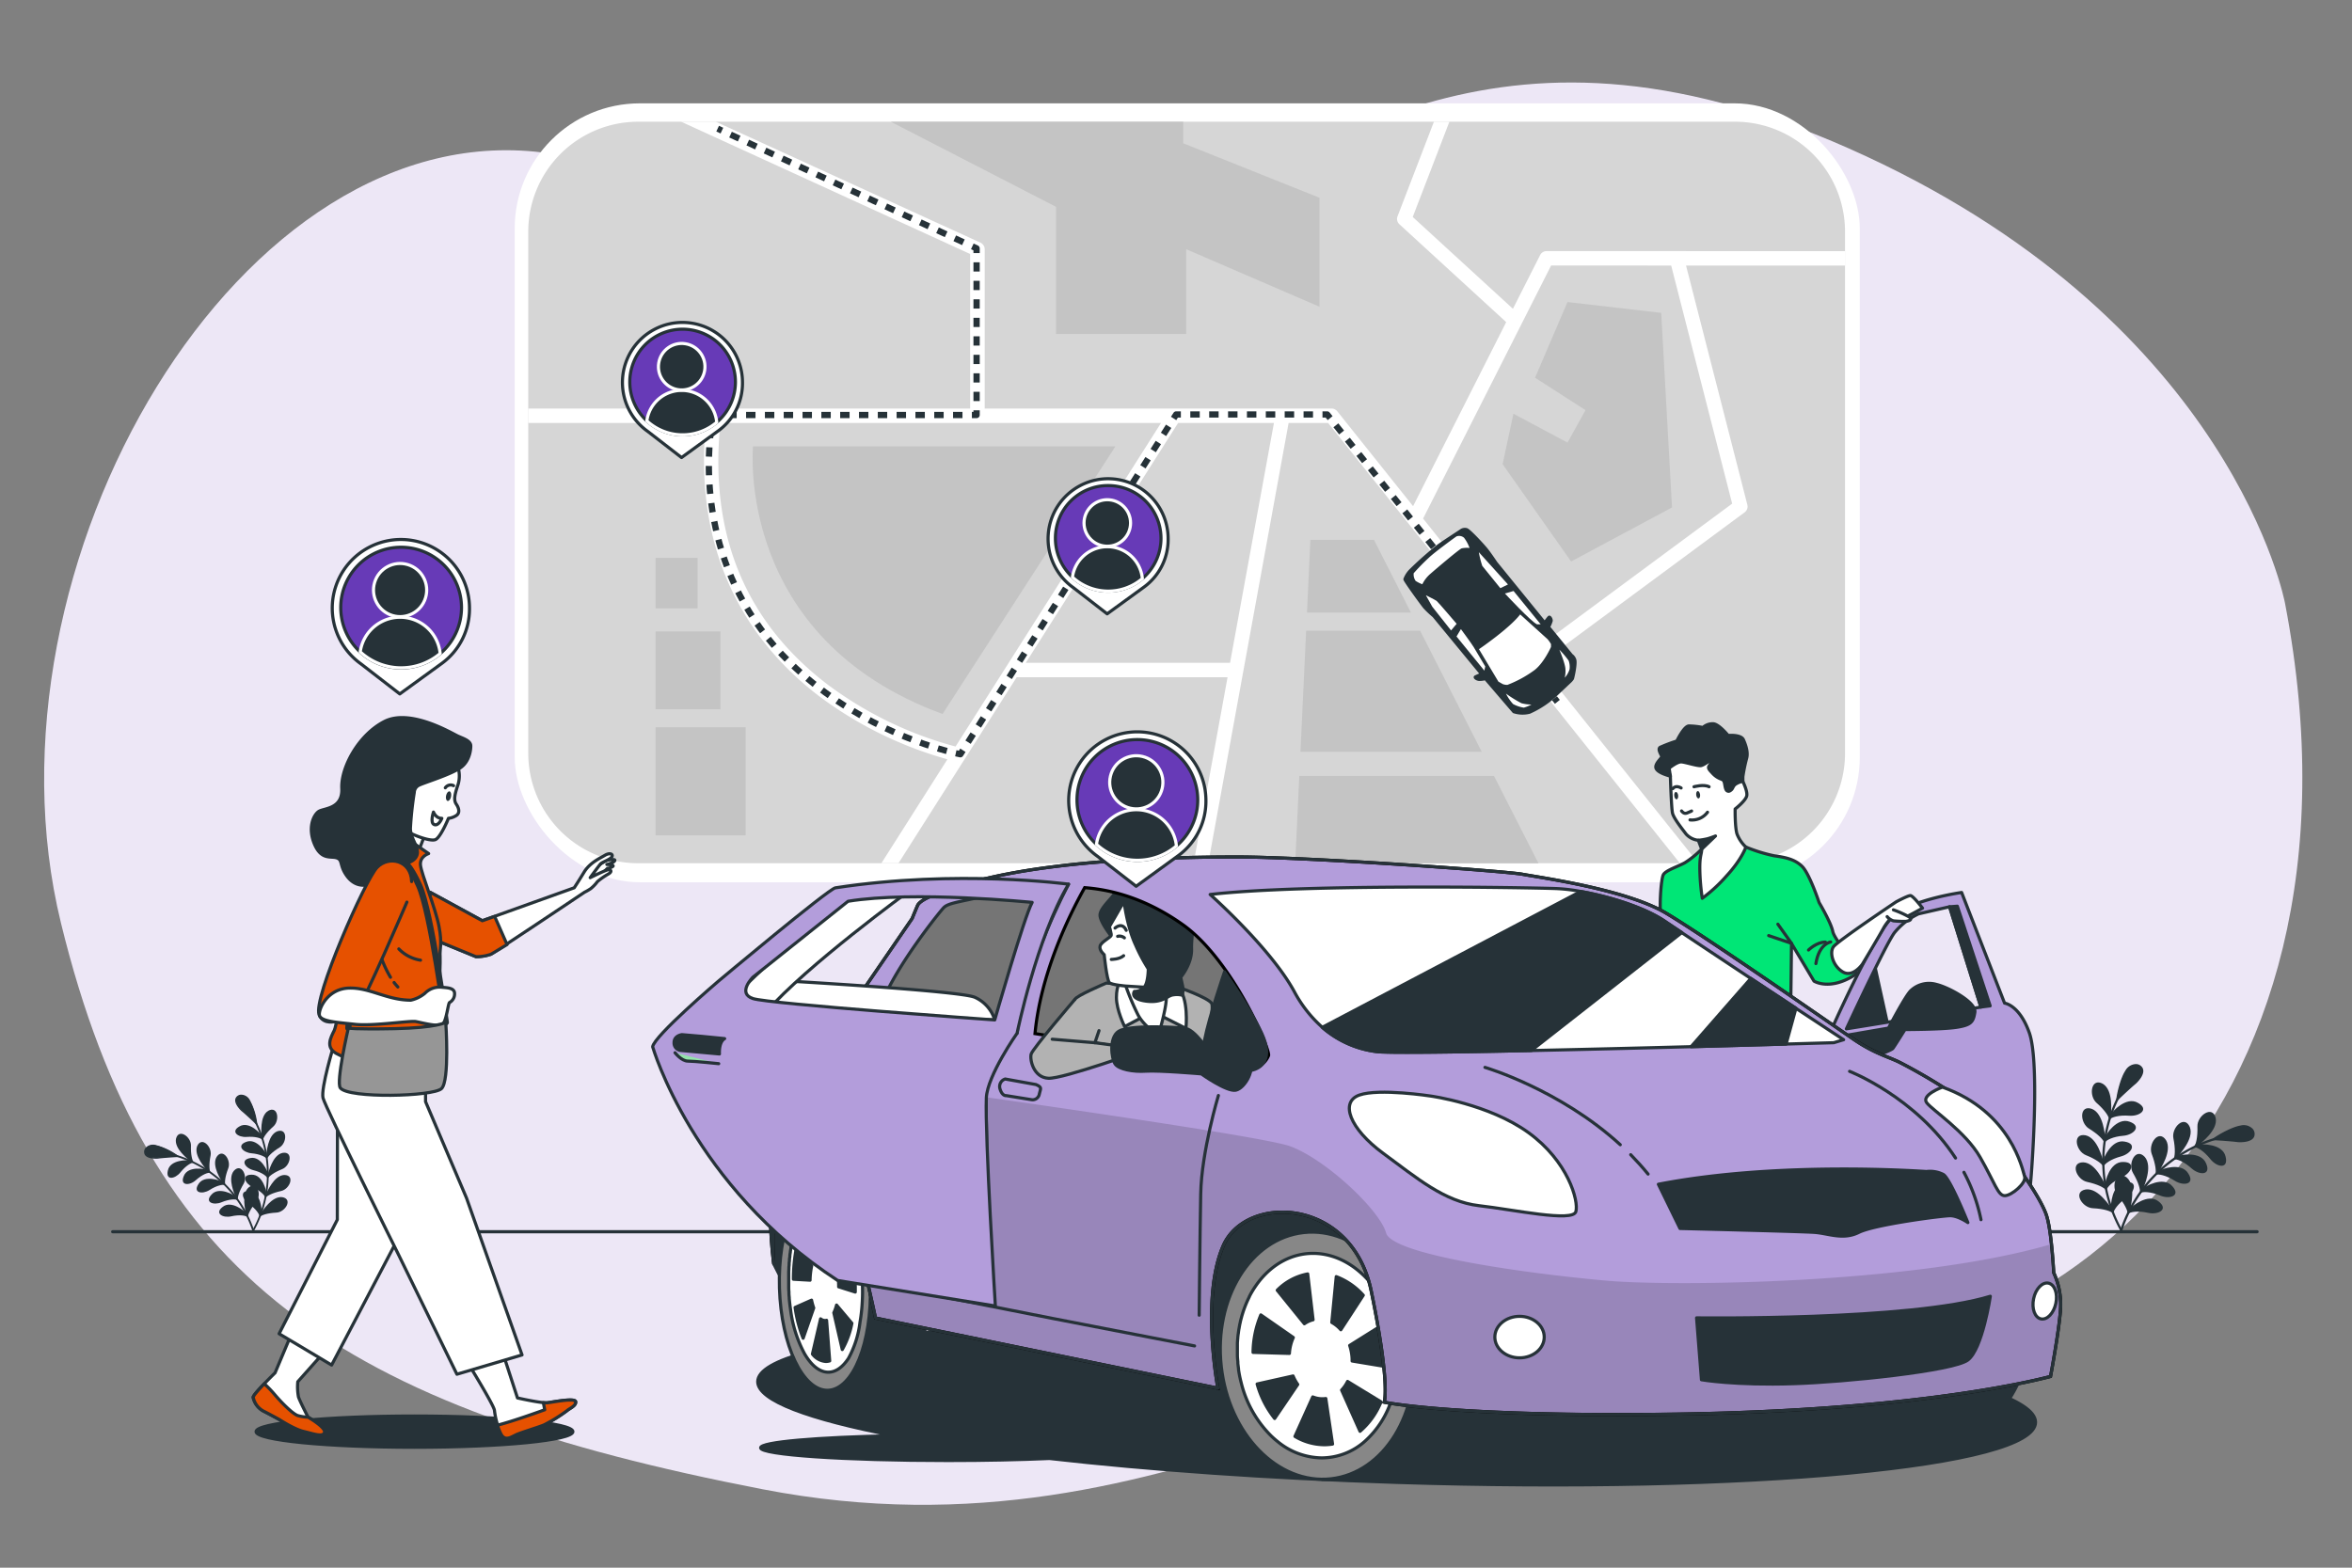<svg xmlns="http://www.w3.org/2000/svg" viewBox="0 0 750 500"><rect x="0" y="0" width="750" height="500" fill="#808080" stroke="none"/><defs><style>.cls-1{fill:#ede7f6;}.cls-17,.cls-18,.cls-2{fill:#263238;}.cls-10,.cls-11,.cls-12,.cls-13,.cls-14,.cls-29,.cls-3,.cls-7,.cls-8,.cls-9{fill:none;}.cls-10,.cls-11,.cls-12,.cls-13,.cls-14,.cls-15,.cls-16,.cls-18,.cls-19,.cls-20,.cls-21,.cls-22,.cls-23,.cls-24,.cls-27,.cls-28,.cls-29,.cls-3,.cls-30,.cls-7,.cls-8,.cls-9{stroke:#263238;}.cls-15,.cls-18,.cls-19,.cls-20,.cls-21,.cls-22,.cls-23,.cls-24,.cls-27,.cls-28,.cls-29,.cls-3,.cls-30{stroke-linecap:round;}.cls-10,.cls-11,.cls-12,.cls-13,.cls-14,.cls-15,.cls-16,.cls-17,.cls-18,.cls-19,.cls-20,.cls-21,.cls-22,.cls-23,.cls-24,.cls-27,.cls-28,.cls-29,.cls-3,.cls-30,.cls-7,.cls-8,.cls-9{stroke-linejoin:round;}.cls-15,.cls-4{fill:#fff;}.cls-5{fill:#d6d6d6;}.cls-6{fill:#c4c4c4;}.cls-10,.cls-11,.cls-12,.cls-13,.cls-14,.cls-29,.cls-7,.cls-8,.cls-9{stroke-width:2px;}.cls-8{stroke-dasharray:3.03 3.03;}.cls-9{stroke-dasharray:2.95 2.95;}.cls-10{stroke-dasharray:3 3;}.cls-11{stroke-dasharray:2.97 2.97;}.cls-12{stroke-dasharray:3.06 3.06;}.cls-13{stroke-dasharray:3.01 3.01;}.cls-14{stroke-dasharray:2.93 2.93;}.cls-16{fill:#673ab7;}.cls-17{stroke:#fff;}.cls-19{fill:#757575;}.cls-20,.cls-25{fill:#b39ddb;}.cls-21{fill:#8c8c8c;}.cls-22{fill:#00e676;}.cls-23{fill:#b2b2b2;}.cls-24{fill:#878787;}.cls-25{stroke:#000;stroke-miterlimit:10;}.cls-26{opacity:0.15;}.cls-27{fill:#92e3a9;}.cls-28{fill:#e65100;}.cls-30{fill:#969696;}</style></defs><g id="Background_Simple" data-name="Background Simple"><path class="cls-1" d="M728.64,192.39S712.24,104.25,595,49.81s-171.53-.27-230.47,22.33-90.92-8.51-189.31-23.2S-8.45,180.29,19.43,294.35,108.8,449,243.26,475s214-59.63,309.1-44.07S760.61,359.16,728.64,192.39Z"/></g><g id="Plants"><path class="cls-2" d="M676.24,392.82a.36.36,0,0,1-.21-.44,45.79,45.79,0,0,1,32.9-30.21.35.35,0,0,1,.43.27.36.36,0,0,1-.26.43,45.07,45.07,0,0,0-32.38,29.73.37.37,0,0,1-.46.23Z"/><path class="cls-2" d="M688.32,383.18c-3.4-2.81-8.78,1.85-8.7,2-.38.66-.74,1.33-1.09,2,.74-.69,3.21-1.08,6.45-.36S691.66,385.74,688.32,383.18Z"/><path class="cls-2" d="M678.14,375.52c-3.43-2.64-5.11,3.09-2.87,5.76s3.24,4.88,3.2,5.89c.3-.7.62-1.4,1-2.08C679.26,385.07,681.3,378.14,678.14,375.52Z"/><path class="cls-2" d="M692.68,378.3c-2.88-3.33-8.92.3-8.87.47-.48.57-.94,1.16-1.4,1.75.85-.53,3.33-.48,6.4.79S695.54,381.39,692.68,378.3Z"/><path class="cls-2" d="M683.93,369c-2.94-3.17-5.52,2.15-3.75,5.14s2.39,5.33,2.18,6.31c.41-.63.84-1.25,1.28-1.86C683.48,378.59,686.6,372.16,683.93,369Z"/><path class="cls-2" d="M697.77,374.24c-2.28-3.76-8.83-1.21-8.8-1-.56.48-1.11,1-1.66,1.48.92-.38,3.35.1,6.16,1.87S700.08,377.76,697.77,374.24Z"/><path class="cls-2" d="M690.7,363.65c-2.37-3.62-5.79,1.19-4.55,4.43s1.48,5.64,1.12,6.56c.5-.55,1-1.08,1.56-1.6C688.67,373,692.81,367.17,690.7,363.65Z"/><path class="cls-2" d="M703.49,371.09c-1.63-4.1-8.52-2.67-8.52-2.5-.63.38-1.26.78-1.88,1.19,1-.22,3.28.65,5.75,2.87S705.16,374.94,703.49,371.09Z"/><path class="cls-2" d="M698.29,359.46c-1.74-4-5.93.21-5.24,3.61s.51,5.81,0,6.66c.59-.46,1.19-.9,1.81-1.32C694.71,368.32,699.77,363.29,698.29,359.46Z"/><path class="cls-2" d="M709.7,368.92c-.92-4.31-8-4-8-3.87-.69.26-1.38.55-2.06.85,1-.06,3.14,1.19,5.2,3.79S710.69,373,709.7,368.92Z"/><path class="cls-2" d="M706.54,356.58c-1-4.2-5.94-.78-5.83,2.7s-.48,5.82-1.13,6.56c.66-.34,1.33-.68,2-1C701.45,364.73,707.34,360.6,706.54,356.58Z"/><path class="cls-2" d="M705.7,363.41c-.1-.06,5.24-3.66,8.73-4.22s4.7,1.74,4.14,3.15-2.93,1.78-5,1.66C711.62,363.72,705.73,363.31,705.7,363.41Z"/><path class="cls-2" d="M705.61,363.63h0a.23.23,0,0,1-.12-.25,0,0,0,0,1,0,0c0-.06,0-.11.12-.14.86-.83,5.81-3.76,8.8-4.25a4,4,0,0,1,3.93,1.05,2.48,2.48,0,0,1,.48,2.43c-.74,1.92-4.17,1.87-5.2,1.81-1.94-.27-7.31-.64-7.82-.6A.2.2,0,0,1,705.61,363.63Zm11.32-4.07a4.31,4.31,0,0,0-2.46-.14c-2.74.45-6.62,2.78-8.05,3.74.51,0,1.29.07,2.52.16,1.57.12,3.64.29,4.71.44,1.94.12,4.21-.22,4.7-1.51a2,2,0,0,0-.4-1.94A2.56,2.56,0,0,0,716.93,359.56Z"/><path class="cls-2" d="M676.5,392.53a.37.37,0,0,1-.47-.15,45.79,45.79,0,0,1,.26-44.67.35.35,0,0,1,.49-.13.36.36,0,0,1,.13.49,45.07,45.07,0,0,0-.25,44,.35.35,0,0,1-.14.49Z"/><path class="cls-2" d="M677.65,377.12c-4.37.57-4.61,7.69-4.44,7.74q.33,1.09.72,2.16c0-1,1.4-3.08,4.14-5S681.8,376.41,677.65,377.12Z"/><path class="cls-2" d="M665.12,379.36c-4.27.72-1.22,5.85,2.26,6s5.79.95,6.49,1.67c-.3-.7-.59-1.41-.86-2.12C672.88,385,669.18,378.83,665.12,379.36Z"/><path class="cls-2" d="M677.05,370.6c-4.41-.16-5.85,6.74-5.69,6.82q.14,1.11.33,2.22c.18-1,1.91-2.77,4.93-4.15S681.26,370.61,677.05,370.6Z"/><path class="cls-2" d="M664.31,370.71c-4.33,0-2.18,5.51,1.21,6.25s5.54,1.87,6.11,2.69c-.18-.73-.35-1.46-.49-2.2C671,377.54,668.41,370.87,664.31,370.71Z"/><path class="cls-2" d="M677.54,364.11c-4.31-.89-6.89,5.64-6.75,5.74,0,.74,0,1.48,0,2.22.34-.93,2.34-2.39,5.55-3.24S681.69,364.82,677.54,364.11Z"/><path class="cls-2" d="M665,362.08c-4.27-.72-3.08,5.06.15,6.35s5.14,2.75,5.56,3.65c0-.75-.09-1.49-.11-2.24C670.42,369.91,669,362.93,665,362.08Z"/><path class="cls-2" d="M679.11,357.77c-4.1-1.59-7.74,4.43-7.61,4.54q-.24,1.1-.42,2.19c.5-.86,2.71-2,6-2.26S683.08,359.17,679.11,357.77Z"/><path class="cls-2" d="M667.06,353.67c-4.09-1.43-3.88,4.49-.92,6.3s4.61,3.57,4.88,4.52c.07-.74.16-1.48.26-2.21C671.12,362.33,670.87,355.19,667.06,353.67Z"/><path class="cls-2" d="M681.75,351.75c-3.78-2.26-8.41,3.11-8.29,3.24-.28.69-.54,1.39-.78,2.09.63-.76,3-1.48,6.32-1.23S685.43,353.8,681.75,351.75Z"/><path class="cls-2" d="M670.56,345.67c-3.79-2.1-4.61,3.82-2,6.1s3.94,4.31,4,5.3c.19-.72.4-1.44.63-2.15C673.07,354.94,674.06,347.82,670.56,345.67Z"/><path class="cls-2" d="M675,350.93c-.12,0,.89-6.33,2.84-9.27s4.48-2.26,5.13-.9-.69,3.37-2.16,4.77S674.94,350.84,675,350.93Z"/><path class="cls-2" d="M675.1,351.15h0a.25.25,0,0,1-.27-.09v0a.16.16,0,0,1,0-.19c0-1.19,1.19-6.81,2.87-9.34a4,4,0,0,1,3.45-2.16,2.46,2.46,0,0,1,2.1,1.3c.91,1.85-1.46,4.33-2.21,5-1.52,1.24-5.44,4.92-5.76,5.32A.3.3,0,0,1,675.1,351.15Zm4.72-11.07a4.21,4.21,0,0,0-1.77,1.7c-1.55,2.32-2.47,6.75-2.74,8.45.36-.36.93-.9,1.83-1.73,1.15-1.08,2.69-2.47,3.52-3.16,1.41-1.34,2.71-3.23,2.09-4.47a2,2,0,0,0-1.69-1A2.67,2.67,0,0,0,679.82,340.08Z"/><path class="cls-2" d="M80.89,392.83a.3.3,0,0,0,.17-.37,37.44,37.44,0,0,0-26.89-24.69.3.3,0,0,0-.36.22.28.28,0,0,0,.22.35A36.84,36.84,0,0,1,80.5,392.65a.29.29,0,0,0,.37.18Z"/><path class="cls-2" d="M71,384.94c2.77-2.29,7.17,1.52,7.11,1.65.31.54.6,1.08.89,1.64-.61-.57-2.63-.89-5.28-.29S68.29,387,71,384.94Z"/><path class="cls-2" d="M79.34,378.68c2.8-2.15,4.17,2.53,2.34,4.71s-2.65,4-2.61,4.82c-.25-.58-.51-1.14-.79-1.7C78.42,386.49,76.76,380.82,79.34,378.68Z"/><path class="cls-2" d="M67.45,381c2.36-2.73,7.3.24,7.25.38.39.47.77.94,1.14,1.43-.69-.44-2.72-.39-5.22.65S65.11,383.48,67.45,381Z"/><path class="cls-2" d="M74.6,373.39c2.41-2.6,4.52,1.76,3.07,4.2s-2,4.36-1.78,5.15c-.34-.51-.69-1-1-1.51C75,381.19,72.42,375.94,74.6,373.39Z"/><path class="cls-2" d="M63.29,377.64c1.87-3.08,7.21-1,7.19-.85.46.39.91.79,1.36,1.21-.75-.31-2.74.08-5,1.53S61.4,380.52,63.29,377.64Z"/><path class="cls-2" d="M69.07,369c1.94-3,4.74,1,3.72,3.62s-1.21,4.61-.92,5.36c-.41-.44-.83-.88-1.27-1.3C70.73,376.6,67.35,371.86,69.07,369Z"/><path class="cls-2" d="M58.62,375.06c1.33-3.35,7-2.18,7-2,.52.31,1,.63,1.54,1-.8-.18-2.69.53-4.71,2.35S57.25,378.21,58.62,375.06Z"/><path class="cls-2" d="M62.87,365.55c1.42-3.24,4.84.18,4.28,3s-.42,4.75,0,5.44c-.49-.37-1-.73-1.48-1.08C65.79,372.8,61.66,368.68,62.87,365.55Z"/><path class="cls-2" d="M53.54,373.29c.75-3.53,6.55-3.31,6.56-3.17.57.22,1.13.45,1.69.7-.82-.05-2.57,1-4.26,3.1S52.72,376.63,53.54,373.29Z"/><path class="cls-2" d="M56.12,363.2c.86-3.44,4.86-.63,4.77,2.2s.39,4.76.92,5.37c-.54-.28-1.09-.55-1.64-.81C60.28,369.87,55.47,366.49,56.12,363.2Z"/><path class="cls-2" d="M56.81,368.79c.08-.05-4.29-3-7.14-3.46s-3.84,1.43-3.38,2.58,2.39,1.46,4.05,1.36S56.79,368.7,56.81,368.79Z"/><path class="cls-2" d="M56.88,369h0a.2.2,0,0,0,.09-.21v0a.17.17,0,0,0-.1-.12,21,21,0,0,0-7.2-3.47,3.22,3.22,0,0,0-3.21.86,2,2,0,0,0-.39,2c.6,1.57,3.41,1.53,4.25,1.48,1.59-.22,6-.52,6.39-.49A.17.17,0,0,0,56.88,369Zm-9.25-3.33a3.4,3.4,0,0,1,2-.11c2.25.36,5.42,2.27,6.59,3.05l-2.06.13c-1.29.1-3,.24-3.85.36-1.58.1-3.44-.18-3.84-1.23a1.61,1.61,0,0,1,.32-1.59A2.09,2.09,0,0,1,47.63,365.64Z"/><path class="cls-2" d="M80.68,392.59a.3.3,0,0,0,.38-.13A37.45,37.45,0,0,0,80.85,356a.29.29,0,0,0-.4-.11.3.3,0,0,0-.11.41,36.82,36.82,0,0,1,.2,35.93.29.29,0,0,0,.12.4Z"/><path class="cls-2" d="M79.73,380c3.58.47,3.78,6.29,3.63,6.33-.18.59-.37,1.18-.59,1.77,0-.83-1.14-2.53-3.37-4.07S76.34,379.41,79.73,380Z"/><path class="cls-2" d="M90,381.82c3.49.59,1,4.78-1.85,4.93s-4.73.77-5.31,1.36c.25-.57.49-1.15.71-1.73C83.64,386.47,86.66,381.39,90,381.82Z"/><path class="cls-2" d="M80.23,374.66c3.6-.13,4.78,5.51,4.65,5.57-.07.61-.16,1.21-.27,1.82-.15-.81-1.56-2.27-4-3.39S76.79,374.67,80.23,374.66Z"/><path class="cls-2" d="M90.64,374.75c3.54,0,1.79,4.5-1,5.11s-4.52,1.53-5,2.2c.15-.6.28-1.2.4-1.8C85.18,380.34,87.29,374.88,90.64,374.75Z"/><path class="cls-2" d="M79.83,369.35c3.52-.72,5.63,4.62,5.51,4.69,0,.61,0,1.22,0,1.83-.28-.77-1.92-2-4.54-2.65S76.44,369.93,79.83,369.35Z"/><path class="cls-2" d="M90.11,367.7c3.48-.59,2.51,4.13-.13,5.18s-4.2,2.26-4.55,3q.07-.92.09-1.83C85.65,374.1,86.82,368.4,90.11,367.7Z"/><path class="cls-2" d="M78.54,364.18c3.36-1.31,6.33,3.62,6.23,3.71.12.59.24,1.19.34,1.78-.41-.7-2.22-1.6-4.92-1.84S75.3,365.32,78.54,364.18Z"/><path class="cls-2" d="M88.4,360.82c3.34-1.16,3.17,3.67.75,5.15s-3.77,2.92-4,3.7c-.06-.61-.13-1.21-.22-1.81C85.08,367.9,85.28,362.07,88.4,360.82Z"/><path class="cls-2" d="M76.38,359.25c3.1-1.85,6.88,2.55,6.78,2.65.23.57.44,1.14.64,1.71-.52-.62-2.46-1.21-5.16-1S73.38,360.92,76.38,359.25Z"/><path class="cls-2" d="M85.53,354.28c3.1-1.71,3.77,3.12,1.63,5s-3.22,3.53-3.31,4.33c-.16-.59-.33-1.18-.52-1.76C83.48,361.86,82.67,356,85.53,354.28Z"/><path class="cls-2" d="M81.91,358.58c.09,0-.73-5.17-2.33-7.58s-3.66-1.85-4.19-.73.56,2.75,1.76,3.9S82,358.51,81.91,358.58Z"/><path class="cls-2" d="M81.82,358.76h0a.21.21,0,0,0,.22-.07v0a.13.13,0,0,0,0-.15,20.74,20.74,0,0,0-2.35-7.64,3.23,3.23,0,0,0-2.81-1.77,2,2,0,0,0-1.72,1.07c-.75,1.51,1.19,3.54,1.8,4.12,1.25,1,4.46,4,4.71,4.35A.24.24,0,0,0,81.82,358.76Zm-3.86-9a3.44,3.44,0,0,1,1.45,1.39c1.26,1.89,2,5.51,2.24,6.9-.29-.29-.76-.73-1.49-1.42-1-.88-2.2-2-2.89-2.57-1.14-1.1-2.21-2.65-1.71-3.66a1.63,1.63,0,0,1,1.39-.85A2.14,2.14,0,0,1,78,349.72Z"/></g><g id="Floor"><line class="cls-3" x1="719.74" y1="392.85" x2="35.92" y2="392.85"/></g><g id="Map"><rect class="cls-4" x="164.13" y="32.96" width="428.91" height="248.43" rx="39.9"/><path class="cls-5" d="M553.26,38.82H203.52a35.07,35.07,0,0,0-35.07,35.07v61h0v46.71h0v58.64a35.08,35.08,0,0,0,35.07,35.08H553.26a35.08,35.08,0,0,0,35.08-35.08V73.89A35.08,35.08,0,0,0,553.26,38.82Z"/><path class="cls-4" d="M424.61,130.3H314V79.49a2.31,2.31,0,0,0-1.35-2.09L228.24,38.82H217.19L309.35,81V130.3H168.44v4.6H225.1c-4.53,45.88,17.11,72.75,36.28,87.27a123.64,123.64,0,0,0,40.73,20l-21.05,33.14h5.45L324.2,216v0h67.24l-10.82,59.32h4.67L410.91,134.9h12.6L535.68,275.32h5.89l-50.73-63.5,65.48-48.41a2.29,2.29,0,0,0,.94-1.85,2.78,2.78,0,0,0-.07-.57l-19.55-76.3h50.7v-4.6H493.16a2.31,2.31,0,0,0-2.05,1.26l-8.67,17.14L450.49,69.2l11.69-30.38h-4.93L445.64,69a2.29,2.29,0,0,0,.59,2.52l34.06,31.22L450.6,161.44l-24.19-30.28A2.33,2.33,0,0,0,424.61,130.3Zm70-45.61H532.9l19.45,75.94L488,208.22l-34.21-42.83ZM406.23,134.9l-14,76.5H327.09l48.58-76.5Zm-36,0L304.7,238.1a119.81,119.81,0,0,1-40.55-19.59c-26.5-20.08-38.08-48.2-34.43-83.61Z"/><polygon class="cls-6" points="377.3 38.81 377.3 45.7 420.76 63.08 420.76 97.83 378.26 79.49 378.26 106.52 336.75 106.52 336.75 65.97 284.03 38.81 377.3 38.81"/><rect class="cls-6" x="206.18" y="234.83" width="34.48" height="28.73" transform="translate(-25.78 472.61) rotate(-90)"/><rect class="cls-6" x="206.98" y="203.45" width="24.83" height="20.69" transform="translate(5.6 433.19) rotate(-90)"/><path class="cls-6" d="M300.56,227.72l55.11-85.33H240.12S234.2,203.42,300.56,227.72Z"/><rect class="cls-6" x="207.71" y="179.27" width="16.09" height="13.41" transform="translate(29.78 401.73) rotate(-90)"/><polygon class="cls-6" points="479.15 148.05 500.99 179.08 533.17 161.84 529.72 99.78 499.84 96.33 489.49 120.47 505.58 130.81 499.84 141.15 482.6 131.96 479.15 148.05"/><polygon class="cls-6" points="414.32 247.49 476.41 247.49 490.57 275.33 413.01 275.33 414.32 247.49"/><polygon class="cls-6" points="452.85 201.15 416.5 201.15 414.69 239.77 472.49 239.77 452.85 201.15"/><polygon class="cls-6" points="416.77 195.36 449.91 195.36 438.13 172.18 417.85 172.18 416.77 195.36"/></g><g id="Location_2" data-name="Location 2"><line class="cls-7" x1="228.84" y1="41.03" x2="230.2" y2="41.66"/><line class="cls-8" x1="232.95" y1="42.93" x2="308.67" y2="77.95"/><polyline class="cls-7" points="310.05 78.58 311.41 79.21 311.41 80.71"/><line class="cls-9" x1="311.41" y1="83.66" x2="311.41" y2="129.39"/><polyline class="cls-7" points="311.41 130.86 311.41 132.36 309.91 132.36"/><line class="cls-10" x1="306.91" y1="132.36" x2="230.46" y2="132.36"/><path class="cls-7" d="M229,132.36h-1.5s-.11.51-.28,1.47"/><path class="cls-11" d="M226.74,136.76c-1.56,12.12-3.06,46.91,25.15,74.56,19.58,19.19,43.31,26.51,51.45,28.57"/><path class="cls-7" d="M304.78,240.24c1,.22,1.46.32,1.46.32l.81-1.27"/><line class="cls-12" x1="308.69" y1="236.71" x2="373.42" y2="134.75"/><polyline class="cls-7" points="374.24 133.46 375.05 132.19 376.55 132.19"/><line class="cls-13" x1="379.56" y1="132.19" x2="420.2" y2="132.19"/><polyline class="cls-7" points="421.71 132.19 423.21 132.19 424.15 133.36"/><line class="cls-14" x1="425.98" y1="135.65" x2="494.75" y2="221.53"/><line class="cls-7" x1="495.67" y1="222.68" x2="496.61" y2="223.85"/><path class="cls-15" d="M229.14,137.34l-11.81,8.59-10.77-8.33h0A19.14,19.14,0,1,1,236.76,122,18.76,18.76,0,0,1,229.14,137.34Z"/><path class="cls-16" d="M200.83,121.86A16.84,16.84,0,1,0,217.66,105,16.82,16.82,0,0,0,200.83,121.86Z"/><path class="cls-17" d="M217.66,138.69a16.76,16.76,0,0,0,10.89-4,11.22,11.22,0,0,0-22.29-.46A16.79,16.79,0,0,0,217.66,138.69Z"/><circle class="cls-17" cx="217.38" cy="116.95" r="7.42" transform="translate(67.11 312.79) rotate(-80.78)"/><path class="cls-15" d="M364.86,187.19l-11.81,8.59-10.77-8.34h0a19.14,19.14,0,1,1,30.21-15.61A18.76,18.76,0,0,1,364.86,187.19Z"/><path class="cls-16" d="M336.55,171.7a16.83,16.83,0,1,0,16.83-16.83A16.75,16.75,0,0,0,336.55,171.7Z"/><path class="cls-17" d="M353.38,188.54a16.78,16.78,0,0,0,10.89-4,11.22,11.22,0,0,0-22.29-.46A16.79,16.79,0,0,0,353.38,188.54Z"/><circle class="cls-17" cx="353.09" cy="166.8" r="7.42"/><path class="cls-18" d="M450,181.74a8,8,0,0,0-2,3c0,.46,5.55,8.1,6.33,9a32.09,32.09,0,0,0,2.88,2.72L472.47,215c-.5.22-1.76.78-2,.91s.39.7,1.19.78a6.87,6.87,0,0,0,2-.26l9.06,10.56a9,9,0,0,0,5,.17,30.74,30.74,0,0,0,8.95-6.07c3.07-2.9,4-3.77,4-3.77a5,5,0,0,0,.75-.89c.12-.29,1.2-5,.69-6.12a2.79,2.79,0,0,0-1-1.31l-7.33-9,0,0a10,10,0,0,0,.85-2c.05-.5-.43-1.31-.65-1.13s-1.2,1.5-1.41,1.78l-15.57-19.14s-1.9-2.87-3.12-4.36-5.4-6-6.24-6.23a2.06,2.06,0,0,0-1.7.29c-.17.14-5.42,3.53-7.21,4.83A114.44,114.44,0,0,0,450,181.74Z"/><path class="cls-4" d="M490.12,199.12l1.17,0-8.65-10.63-2.76.8S488.32,198.38,490.12,199.12Z"/><path class="cls-4" d="M478.42,187.59l2.44-1.18-9.29-10.29a27.85,27.85,0,0,0,1.1,4.37Z"/><path class="cls-4" d="M453.55,186.34a10.28,10.28,0,0,1,2.44-3.21c1.66-1.46,9.34-8,10.12-8.24a8.19,8.19,0,0,1,2.5-.12,12.33,12.33,0,0,0-1.76-3.26,2.39,2.39,0,0,0-2.39-.44c-.32.18-7,5.05-8.77,6.76a67.14,67.14,0,0,0-4.9,5,3.61,3.61,0,0,0,.62,2.44A10.11,10.11,0,0,0,453.55,186.34Z"/><path class="cls-4" d="M454.68,189.85s2.95,1.45,3.42,1.8,6.39,7.31,6.39,7.31l-1.78,2.11-6-7.58Z"/><path class="cls-4" d="M464.45,203l1.4-2.35s3.36,4.54,4.1,5.77l3.66,6.14-.28,1.34Z"/><path class="cls-4" d="M471.61,207.05s9.66-6.56,13.14-11.09l8.72,7.89a9.89,9.89,0,0,1,1.11,1.58c0,.26,0,.91,0,.91s-2.2,5-5.22,7.35a36.63,36.63,0,0,1-8.67,4.74,3.76,3.76,0,0,1-1.5-.25l-1.39-.79Z"/><path class="cls-4" d="M497.25,207.21s1.85,4.39,1.93,6.17a9.07,9.07,0,0,1-.22,2.77,7.19,7.19,0,0,0,1.53-2.64,5.82,5.82,0,0,0-.29-2.82A30.14,30.14,0,0,0,497.25,207.21Z"/><path class="cls-4" d="M480.22,221.22a40,40,0,0,0,4.93,3.06,12.15,12.15,0,0,0,3.2.42,11.45,11.45,0,0,1-2.43,1,10.61,10.61,0,0,1-3.43-1.15A14.17,14.17,0,0,1,480.22,221.22Z"/></g><g id="Characters_2" data-name="Characters 2"><path class="cls-19" d="M340.74,282s-9.61,24.52-11.89,32.29S325.64,334,325.64,334L399,341.39s12.62-3.3,11.7-10.16-9.14-19.62-20.57-30.63-28.8-20.12-34.29-20.12A127.42,127.42,0,0,0,340.74,282Z"/><polygon class="cls-18" points="597.87 308.25 602.19 327.9 585.89 331.25 597.87 308.25"/><path class="cls-20" d="M647.11,329.42c-3.16-8.95-7.9-9.48-7.9-9.48l-13.69-35.29s-15.28,2.1-21.6,7.37-21.07,39-21.07,39l11.59,73.22s47.93-10,49.51-11.06,3.16-11.06,3.69-17.38S650.27,338.38,647.11,329.42Zm-58.34-1.28s12.46-26.84,15.33-30.67a22.27,22.27,0,0,1,7.67-6l9.91-2.27,10,32Z"/><path class="cls-18" d="M588.29,330.29l13.9-2.39s5.51-10.55,7.18-12a8.46,8.46,0,0,1,8.15-1.92c4.07,1,12.7,5.75,12.22,8.86s-1.2,4.08-5.75,4.8-16.53.72-16.53.72-3.12,5-3.84,6-12.46,4.8-12.46,4.8S589.73,335.32,588.29,330.29Z"/><path class="cls-15" d="M541.17,437.43S538.32,440,537,441s-3.59,3-5.84,3.75-3.45,1.2-3.3,2.4.15,2.4.9,2.55,27.73,0,27.73,0a7.18,7.18,0,0,0,.59-3.9,15.88,15.88,0,0,0-1-4.8s-6.9-1.94-9.9-3.59S541.17,437.43,541.17,437.43Z"/><path class="cls-15" d="M556.9,448.37H528c.1.7.27,1.25.76,1.35.75.15,27.73,0,27.73,0A4.66,4.66,0,0,0,556.9,448.37Z"/><path class="cls-21" d="M532.33,335.22a96.43,96.43,0,0,0,0,25.63c1.95,13,4,22.33,4,22.33s3,13,3.3,17.23,3.15,26.38,3,26.83a8.5,8.5,0,0,0-.45,2.24c0,.75-2,1.8-1.65,2.7a46.73,46.73,0,0,1,.6,5.25s3.45-.6,4.94,0,8.25,3,8.25,3l1.65.6a4.73,4.73,0,0,0,1.79-3.44c0-2.1-2.69-4.5-2.69-4.5s1.79-.75,1.94-1.5-.74-3.44-.74-3.89-.3-4.95-.3-5.85.15-12.29.15-13.64-1.35-22-1.35-22l-1.5-15s3.59,16.93,5.09,22.33,5.85,28,6,28.77a61,61,0,0,1,.6,7c-.15.45-1.8,1.5-1.65,2.1s1.2,8.1,1.2,8.1l10.79.89a37.44,37.44,0,0,0,1.8-3.89c.6-1.65-.45-3.15-.45-3.75s.9-.45.6-2.85-.6-4.34-.6-4.34-.75-1.2-.9-5.4,2.24-15.73.6-22.33-3.6-12.13-3.75-19.33-.15-20.68-.75-24.27-1.56-14.85-1.56-14.85l-.39-1.64Z"/><polyline class="cls-3" points="545.22 355.9 550.91 358.6 552.86 369.54"/><path class="cls-15" d="M565.75,437.28a31.8,31.8,0,0,1-2.1,5.54c-1,1.8-2.7,2.85-3.15,3.9a8.25,8.25,0,0,0-.3,3h16s1.2-1.5,1.2-5.1-1.35-5.39-2.55-7.49S569.64,433.53,565.75,437.28Z"/><path class="cls-15" d="M577.09,447.68l-.25-.06H560.27a11,11,0,0,0-.07,2.1h16A6.1,6.1,0,0,0,577.09,447.68Z"/><path class="cls-22" d="M542.63,270.8a29.76,29.76,0,0,1-5.32,4.34c-2.34,1.29-6.22,2.47-6.93,3.88s-1.52,11.16-.47,16.21a68.76,68.76,0,0,0,2.35,8.58l.83,18.68-1.3,14.34s14.22,1.88,23.27,2.93a49.71,49.71,0,0,0,15.27-.35s.47-8.58.59-13,.35-25.5.35-25.5l7.17,12s5,3.22,13.07-2c2.28-1.48-6.48-10.87-7.07-13.8s-4.36-9.24-4.36-9.24-3.05-9.16-5.4-11.51-5.52-2.94-8.93-3.41a49.64,49.64,0,0,1-9-2.79Z"/><path class="cls-3" d="M583.77,300.43s-3.71.51-4.72,6.9"/><path class="cls-3" d="M576.7,303s2.52-2.53,5.38-2.53"/><path class="cls-15" d="M532.64,247.5s.3,10.18.69,11.85,3.13,5.09,4.31,6.65a6.12,6.12,0,0,0,3.91,2c.29,0,1.08,1.18,1.08,2.84s-.69,2-.59,6.75a70.19,70.19,0,0,0,.78,8.91,49,49,0,0,0,7.74-7.14c4.89-5.29,6.16-9.2,6.16-9.2a11.3,11.3,0,0,1-2.84-4.21c-.68-2.26-.58-7.93-.58-7.93s3.52-2.74,3.72-4.31-1.28-4.5-1.28-4.5-1.66-5.88-3.52-8.81-2.15-4.41-8.32-2.74-8.32,2-10.28,3.52a5.68,5.68,0,0,0-2.25,3.23Z"/><path class="cls-18" d="M541.55,268a23.08,23.08,0,0,0,2.94-.49c1.07-.29,2.54-.88,2.54-.88l-4.4,4.21Z"/><path class="cls-3" d="M536.21,258.64s.69,1.08,1.67.69,1.53-.67,1.53-.67"/><path class="cls-3" d="M538.91,261.5a6.15,6.15,0,0,0,5.58-2.45"/><path class="cls-3" d="M540.18,250.93s3.13-.88,4.8,0"/><path class="cls-3" d="M536.07,251.32s-1.66-1.08-2.64.2"/><path class="cls-2" d="M535.13,253.68c.07.65-.14,1.21-.49,1.25s-.68-.45-.76-1.1.14-1.2.48-1.24S535.05,253,535.13,253.68Z"/><path class="cls-2" d="M542.12,253.41c.08.65-.14,1.2-.48,1.24s-.69-.45-.76-1.09.13-1.21.48-1.25S542,252.76,542.12,253.41Z"/><path class="cls-18" d="M546.84,241.44s-3.33,2.54-4.41,2.74-4.89-1.08-6.26-1.18-3.92,2-3.92,2l.39,2.54s-3.72-.88-4.5-2.35,1.86-3.42,1.76-3.91-1.47-2.35-.49-2.94a50.52,50.52,0,0,1,5.29-2s2.25-4.7,3.82-4.8a23.86,23.86,0,0,1,4.5.49,4.6,4.6,0,0,1,3.43-1.18c1.86.3,4.6,3.72,4.6,3.72s4.11-.39,4.89,1.37,1.57,4.11,1,6a52.92,52.92,0,0,0-1.18,5.78v1.47a6.15,6.15,0,0,0-2.44,1c-.79.68-.69,1.27-1.28,1.76s-.88.49-1.27.29-.58-.78-.78-2-.39-1.46-1.18-1.76a6.89,6.89,0,0,1-2.64-1.76c-.78-.88-1.76-1.66-1.17-2.45S546.84,241.44,546.84,241.44Z"/><polyline class="cls-3" points="566.92 294.76 571.27 300.87 563.99 298.4"/><path class="cls-23" d="M372,337.87c-.37-1.17,11.62.68,11.62.68s3.8-16.75,2.74-18.55-10.85-5.25-10.85-5.25l-22.76-1.2s-9.8,4.14-9.95,5.2c-.08.56-6.47,8.47-9.19,14.73Z"/><path class="cls-15" d="M357.43,312.67S356,314.1,356,318.14s2.62,9.28,2.62,9.28l9-4.76L378.17,328s1.05-10-2.71-13.29S359.57,309.82,357.43,312.67Z"/><path class="cls-15" d="M359,314.49a80.63,80.63,0,0,0,3.91,9.24c2,3.73,6.48,6.47,6.48,6.47s2.24-7.47,2.49-11.2a20.38,20.38,0,0,0-.25-5.73Z"/><path class="cls-15" d="M352.1,304.48s.84,8.22,1.67,8.94,5.24,1.07,5.24,1.07l9.54.6c.95-1.79,1.54-12-1.79-19.9s-7.51-9.18-8.34-7.75c0,0-4.89,6.67-4.65,8.1s.72,2.15.48,2.86-3.1,2-3.46,3.34S352.1,304.48,352.1,304.48Z"/><path class="cls-3" d="M354.37,306s2.62,0,3.93-1.19"/><path class="cls-3" d="M356.39,298.64a2.39,2.39,0,0,1,2.15.48"/><path class="cls-3" d="M355.56,296s2.26-2.14,3.57.72"/><path class="cls-18" d="M358.42,287.44s.95,8.1,3.69,13.94a53.88,53.88,0,0,0,4.05,7.63s0,4.65-1.43,6a4.29,4.29,0,0,1-3,1.19s-1.66,2.38,3.7,3.1,6.79-1.79,8.7-2a6.56,6.56,0,0,1,2.86.12,6.15,6.15,0,0,0,.11-3c-.35-1.55-.59-2.74-.59-2.74s3.57-4.17,3.45-8.94,1.32-7.5-1.31-13.1-16.44-6.56-19.06-6.68-3,.12-4.17,2-4.65,4.77-4.65,6.91,3.46,6.55,3.46,6.55l-.48-2.86S356.63,290.66,358.42,287.44Z"/><path class="cls-18" d="M445.36,421.48c-112.52-3.57-203.74,5-203.74,19.19,0,6,16.25,12,43.49,17.23-24.62.5-42.57,2-42.57,3.87,0,2.24,26.75,4.05,59.74,4.05,11.94,0,23.05-.24,32.38-.65,31.88,3.61,69.88,6.33,110.7,7.63,112.51,3.57,203.73-5,203.73-19.19S557.87,425.06,445.36,421.48Z"/><path class="cls-18" d="M246.78,403.15s2.48,5.37,4.24,7.2,33.74,9.74,33.74,9.74l103.56,22.67,12.55-1.35,43.86,1.41s8.75-21.41-.81-42.5S386.58,371,373.07,375.27s-45.14,18.13-67.88,10.55-40.87-22.41-48.44-20.43-11.21,14.17-11.21,19.44S246.78,403.15,246.78,403.15Z"/><path class="cls-18" d="M469.42,432.48C468.52,410.71,454,393,436.9,393H418.4l.33,7.8c-7.23,7.17-11.62,18.62-11.09,31.54s5.88,24.39,13.71,31.6l.32,7.89h18.5C457.23,471.86,470.32,454.25,469.42,432.48Z"/><ellipse class="cls-24" cx="420.04" cy="432.4" rx="30.81" ry="39.51" transform="translate(-45.03 48.85) rotate(-6.32)"/><path class="cls-15" d="M443.94,445.81h0c.3-1,.56-2,.79-3h0c.23-1,.41-2.06.56-3.13h0a41.79,41.79,0,0,0,.33-7.22,41,41,0,0,0-3.35-14.69l0-.12c-.43-1-.9-1.93-1.4-2.85l-.09-.17c-.51-.91-1-1.79-1.61-2.63l-.09-.14c-5-7.37-12.33-12.09-20.35-12.11-6.86,0-12.94,3.42-17.3,9h0q-.44.56-.84,1.14h0c-.27.39-.54.78-.8,1.19h0c-.25.4-.5.81-.74,1.22v0c-.24.41-.46.83-.67,1.25l0,.06c-.2.41-.41.83-.6,1.26l-.05.1c-.18.41-.36.83-.53,1.25l-.06.15c-.16.41-.32.83-.47,1.25,0,.07-.05.13-.07.19-.14.41-.27.82-.4,1.24a2.41,2.41,0,0,1-.08.25c-.12.4-.23.8-.33,1.21l-.09.31c-.1.39-.19.79-.27,1.19l-.09.37-.21,1.15c0,.15-.06.29-.08.43-.06.38-.11.75-.16,1.13,0,.16-.05.32-.07.49-.05.36-.08.74-.12,1.11,0,.18,0,.35-.05.53,0,.37-.05.74-.07,1.11l0,.55c0,.39,0,.79,0,1.18,0,.17,0,.34,0,.51,0,.56,0,1.13,0,1.7s.08,1.38.15,2.07c0,.16,0,.32,0,.49.06.58.13,1.17.21,1.74a2.51,2.51,0,0,0,0,.27,38.74,38.74,0,0,0,.86,4.21h0a36.05,36.05,0,0,0,9.58,16.95l.17.16c.54.51,1.09,1,1.66,1.46l.12.09a22.55,22.55,0,0,0,14.1,5.27,20.79,20.79,0,0,0,13.76-5.26h0A30,30,0,0,0,443.94,445.81Z"/><path class="cls-18" d="M442.69,433.46a34.23,34.23,0,0,0-2.15-10.71l-10.16,6.37a16,16,0,0,1,.78,4.31c0,.22,0,.43,0,.65L442.7,436C442.73,435.13,442.73,434.3,442.69,433.46Z"/><path class="cls-18" d="M424.68,421.78a10.59,10.59,0,0,1,2.88,2.33l7.16-11a22.06,22.06,0,0,0-8.62-5.94Z"/><path class="cls-18" d="M429.71,440.6a11.38,11.38,0,0,1-1.9,2.75l5.87,13.15a24.28,24.28,0,0,0,6.7-9.39Z"/><path class="cls-18" d="M412.41,426.59l-10.36-7.21a31.8,31.8,0,0,0-2.48,11.95l11.59.33A14.37,14.37,0,0,1,412.41,426.59Z"/><path class="cls-18" d="M415.94,422.2a8.49,8.49,0,0,1,2.77-1.27L417,406.31a18.42,18.42,0,0,0-9.72,5.2Z"/><path class="cls-18" d="M422.77,446.05a8,8,0,0,1-1.1.08,8.18,8.18,0,0,1-3.06-.6l-5.68,12.6a18.45,18.45,0,0,0,9.34,2.65,16.53,16.53,0,0,0,2.65-.21Z"/><path class="cls-18" d="M412.33,438.85l-11.46,2.56a31,31,0,0,0,5.59,11l7.36-10.85A14.62,14.62,0,0,1,412.33,438.85Z"/><path class="cls-18" d="M296,410.47c-.42-18.24-7.26-33.06-15.26-33.09H262.26l1.53,66.05h18.45C290.25,443.47,296.39,428.71,296,410.47Z"/><ellipse class="cls-24" cx="263.03" cy="410.4" rx="14.49" ry="33.04" transform="translate(-12.13 8.03) rotate(-1.71)"/><path class="cls-15" d="M274.24,421.64h0c.14-.81.27-1.65.37-2.51h0c.11-.86.2-1.73.26-2.62h0a59.78,59.78,0,0,0,.16-6,57.57,57.57,0,0,0-1.57-12.32l0-.1c-.21-.82-.43-1.61-.66-2.38l0-.15c-.23-.76-.48-1.49-.75-2.2,0,0,0-.08,0-.11-2.34-6.18-5.79-10.13-9.55-10.15-3.22,0-6.07,2.86-8.12,7.55h0q-.2.47-.39,1h0c-.13.32-.25.66-.37,1h0c-.12.34-.23.68-.34,1v0c-.11.34-.21.69-.31,1l0,0c-.1.35-.19.7-.28,1.05a.29.29,0,0,0,0,.09c-.09.34-.18.7-.26,1a.5.5,0,0,1,0,.12c-.08.35-.15.7-.22,1.05,0,.06,0,.11,0,.16l-.18,1a1.55,1.55,0,0,0,0,.21c-.06.33-.11.67-.16,1,0,.09,0,.18,0,.26,0,.33-.09.66-.13,1,0,.1,0,.2,0,.31,0,.32-.07.64-.1,1l0,.37c0,.31-.06.62-.08.94l0,.41-.06.93c0,.15,0,.29,0,.44,0,.31,0,.62,0,.93,0,.16,0,.31,0,.47,0,.33,0,.66,0,1v.42c0,.47,0,.95,0,1.43s0,1.15.07,1.73c0,.13,0,.27,0,.41,0,.49.06,1,.1,1.46a1.79,1.79,0,0,1,0,.23c.1,1.2.24,2.37.41,3.52h0a40.37,40.37,0,0,0,4.49,14.21l.08.13c.25.43.51.84.78,1.22a.35.35,0,0,1,.05.08c1.95,2.78,4.22,4.41,6.62,4.42s4.64-1.62,6.46-4.42h0A31.84,31.84,0,0,0,274.24,421.64Z"/><path class="cls-18" d="M647.53,419.86c-.9-21.76-15.46-39.45-32.52-39.49H596.52c-17.06,0-30.16,17.57-29.26,39.34s15.47,39.45,32.53,39.49h18.49C635.34,459.24,648.44,441.63,647.53,419.86Z"/><path class="cls-25" d="M654.88,405.91s-.69-13.78-2.41-18.6-6.89-12.05-6.89-12.05-5.17-12.06-13.78-19.64-22.73-15.15-26.17-16.87-7.92-2.76-14.47-7.23S544,298.8,531.24,291.22s-40.29-11.36-45.8-12.39-68.88-5.51-90.92-5.51-67.5,1-92.64,10.67c0,0-8.27,2.41-9.3,4.82s-1.72,4.14-1.72,4.14l-24.8,36.16s-8.95-.69-11.71,6.88-1.72,17.91-1.72,17.91-6.54,16.19-6.89,28.24a128.88,128.88,0,0,0,1,21s-1.73-22,3.44-28.93,15.84-1.72,20,10.68,9,35.47,9,35.47l109.17,22.39s-5.51-28.93,1.72-45.46,41-15.5,47.18,14.46,4.14,35.47,4.14,35.47,23.07,4.82,93.32,3.79,108.83-9.3,119.16-12c0,0,2.41-12.75,3.1-20.32A24.48,24.48,0,0,0,654.88,405.91ZM404.51,336.68a7,7,0,0,1-2.07,2.76c-2.76,2.75-10.33,0-10.33,0s-32.77-5.21-62.07-9.78c1.77-18.81,10.49-37,15.84-46.55,5.56.45,17.57,2,31.42,11.9C393.14,306.38,405.19,335,404.51,336.68Z"/><path class="cls-23" d="M342.75,318.75s-13.44,15.69-13.94,17.43.74,7.47,5.48,7.72,30.85-9.19,30.85-9.19l-16-2.14,1.31-3.86"/><line class="cls-3" x1="335.53" y1="331.45" x2="349.16" y2="332.57"/><path class="cls-26" d="M656.94,418.65a24.48,24.48,0,0,0-2.06-12.74s-.22-4.41-.73-9.11c-43.09,12.71-120.19,13.57-141.7,11.67-24.7-2.18-68.53-8.15-70.47-15.26s-18.89-23.24-30.51-27.6c-10-3.74-125.61-19.75-158.45-24.25a56.12,56.12,0,0,0-.39,12.54s-6.54,16.19-6.89,28.24a128.88,128.88,0,0,0,1,21s-1.73-22,3.44-28.93,15.84-1.72,20,10.68,9,35.47,9,35.47l109.17,22.39s-5.51-28.93,1.72-45.46,41-15.5,47.18,14.46,4.14,35.47,4.14,35.47,23.07,4.82,93.32,3.79,108.83-9.3,119.16-12C653.84,439,656.25,426.22,656.94,418.65Z"/><path class="cls-18" d="M384.11,331.75c1.47-7.59,6.37-21.8,6.37-21.8s8.16,11.55,11.87,19.64,0,11.13-3.37,11.8-16.52-3.7-16.52-3.7l1.65-5.94"/><path class="cls-19" d="M336.44,283.08a167.11,167.11,0,0,0-23.54,3c-7.92,1.72-10.68,2.06-12,3.44S286,307.75,281.22,319.81a4,4,0,0,0,3.78,3.1c1.13,0,15.6,2.18,33.55,5C321.55,317.19,327.59,298.36,336.44,283.08Z"/><path class="cls-3" d="M330.35,345.91l-9.8-1.77a2.5,2.5,0,0,0-1.67,3.16c.73,2.4,2,2.14,2,2.14l8.16,1.31a2.17,2.17,0,0,0,2.36-1.73C331.83,347.09,332.38,346.84,330.35,345.91Z"/><path class="cls-3" d="M280.82,337.37l-7.48-1.43a2,2,0,0,0-1.28,2.56c.56,1.95,1.55,1.74,1.55,1.74l6.22,1.06a1.65,1.65,0,0,0,1.8-1.4C282,338.33,282.37,338.13,280.82,337.37Z"/><path class="cls-3" d="M340.74,282s-14,26-16.42,47.53"/><path class="cls-3" d="M321.14,334s-6.37,10.78-6.62,14.46.49,47.77,1.72,55.86"/><path class="cls-3" d="M388.52,349.4s-5.39,17.88-5.64,31.36-.49,38.71-.49,38.71"/><path class="cls-3" d="M280.47,324.65s-11.52,10.53-12.5,14,.24,32.84.24,32.84"/><path class="cls-3" d="M282.67,404.77s1.72,4.9,5.39,6.13,92.86,18.37,92.86,18.37"/><path class="cls-18" d="M541,420.32s68.29.94,93.67-6.89c0,0-2.51,16.91-7.2,20.36s-38.86,7-55.46,7.52c-18.79.62-29.45-1.25-29.45-1.25Z"/><path class="cls-18" d="M528.82,377.71l6.89,14.1s38.54.94,42.92,1.25,9.09,2.51,14.1,0,26.63-5.32,29.14-5.32,5.64,2.19,5.64,2.19-5.64-14.1-7.84-15.35a9.33,9.33,0,0,0-5.32-.94C613.41,373.64,567.67,370.19,528.82,377.71Z"/><path class="cls-15" d="M456.19,349.57s-16.38-2.52-22.69-.32-3.15,10.72,7.57,18.59,19.53,15.44,30.56,16.7,29.93,5.36,30.88,1.89-2.52-16.07-15.13-25.2S456.19,349.57,456.19,349.57Z"/><path class="cls-15" d="M587.89,331.61l-3.14.95-15.2.43c-8,.24-18.6.53-30.31.84-16.15.43-34.41.88-50.9,1.23-25.21.53-46.31.8-49.48.33a32.46,32.46,0,0,1-17.19-7.73,41.09,41.09,0,0,1-9-11.49c-7.57-13.87-26.78-30.88-26.78-30.88,30.24-3.47,102.4-2.2,110.59-1.88a54.36,54.36,0,0,1,7.57.91c8.75,1.55,20.15,5,26.77,9.48,1.18.8,3.07,2.06,5.44,3.64,5.54,3.7,13.75,9.14,22,14.61l14.39,9.52Z"/><path class="cls-18" d="M530.86,293.8c1.18.8,3.07,2.06,5.44,3.64l-48,37.62c-25.21.53-46.31.8-49.48.33a32.46,32.46,0,0,1-17.19-7.73l82.42-43.34C512.84,285.87,524.24,289.31,530.86,293.8Z"/><path class="cls-18" d="M572.69,321.57,569.55,333c-8,.24-18.6.53-30.31.84l19.06-21.78Z"/><path class="cls-3" d="M520,368.28c1.92,2,3.77,4,5.53,6.18"/><path class="cls-3" d="M473.52,340.43s23.85,7,43.15,24.67"/><path class="cls-3" d="M626.26,373.9A55.82,55.82,0,0,1,631.69,389"/><path class="cls-3" d="M589.79,341.69s21.12,8.19,33.79,27.66"/><path class="cls-15" d="M492.42,426.45c0,3.65-3.52,6.62-7.87,6.62s-7.88-3-7.88-6.62,3.53-6.62,7.88-6.62S492.42,422.8,492.42,426.45Z"/><path class="cls-15" d="M655.56,415.7c-.67,3.15-2.79,5.37-4.75,4.95s-3-3.3-2.34-6.45,2.79-5.37,4.75-4.95S656.23,412.55,655.56,415.7Z"/><path class="cls-18" d="M387.14,337.88s-5.5-9.26-9-9.84-18.23-1.16-21.41.87-2.31,8.68-1.16,10.41,5.79,2.61,9.84,2.32,17.65.86,17.65.86,8.1,5.79,11,5.21,6.65-6.94,4.05-10.41S391.48,334.69,387.14,337.88Z"/><line class="cls-3" x1="387.14" y1="337.88" x2="396.68" y2="339.9"/><path class="cls-3" d="M301.88,284s-8.27,2.41-9.3,4.82-1.72,4.14-1.72,4.14l-24.8,36.16s-8.95-.69-11.71,6.88-1.72,17.91-1.72,17.91-6.54,16.19-6.89,28.24a128.88,128.88,0,0,0,1,21s-1.73-22,3.44-28.93,15.84-1.72,20,10.68,9,35.47,9,35.47l109.17,22.39s-5.51-28.93,1.72-45.46,41-15.5,47.18,14.46,4.14,35.47,4.14,35.47,23.07,4.82,93.32,3.79,108.83-9.3,119.16-12c0,0,2.41-12.75,3.1-20.32a24.48,24.48,0,0,0-2.06-12.74s-.69-13.78-2.41-18.6-6.89-12.05-6.89-12.05-5.17-12.06-13.78-19.64-22.73-15.15-26.17-16.87-7.92-2.76-14.47-7.23S544,298.8,531.24,291.22s-40.29-11.36-45.8-12.39-68.88-5.51-90.92-5.51S327,274.35,301.88,284Z"/><path class="cls-15" d="M619.4,346.73s-6.93,2.52-5,5,12.29,9.14,17,17.33,5.67,12.29,7.87,12.29,7-4.08,6.33-6.13S641.46,354.61,619.4,346.73Z"/><path class="cls-18" d="M272.71,409.86a57.52,57.52,0,0,0-1-9.54L267.07,406a27.07,27.07,0,0,1,.36,3.84v.58l5.29,1.67C272.73,411.36,272.73,410.62,272.71,409.86Z"/><path class="cls-18" d="M264.46,399.45a7.68,7.68,0,0,1,1.32,2.08l3.28-9.82a13.61,13.61,0,0,0-3.95-5.3Z"/><path class="cls-18" d="M266.76,416.24a13.42,13.42,0,0,1-.87,2.45l2.69,11.73a27.21,27.21,0,0,0,3.07-8.38Z"/><path class="cls-18" d="M258.83,403.74l-4.75-6.43A52.32,52.32,0,0,0,253,408l5.31.3A24.13,24.13,0,0,1,258.83,403.74Z"/><path class="cls-18" d="M260.45,399.83a3.41,3.41,0,0,1,1.27-1.13l-.78-13c-1.68.58-3.2,2.22-4.45,4.64Z"/><path class="cls-18" d="M263.58,421.1a2.16,2.16,0,0,1-.51.07,2.28,2.28,0,0,1-1.4-.54l-2.6,11.23a5.89,5.89,0,0,0,4.28,2.37,4.25,4.25,0,0,0,1.22-.19Z"/><path class="cls-18" d="M258.79,414.67,253.54,417a42.2,42.2,0,0,0,2.56,9.82l3.38-9.67A18.63,18.63,0,0,1,258.79,414.67Z"/><path class="cls-15" d="M247.56,312.68s58.14,3.25,63.25,5.38a11.52,11.52,0,0,1,6.39,7.24l-72.85-2.56Z"/><path class="cls-15" d="M290.06,284.05s-33.15,24.11-45.71,38.69l-12.79-2.55,35.46-34Z"/><path class="cls-20" d="M324.32,329.55S330.59,299,340.74,282c0,0-35.59-4.79-74.36,1.17C264.13,283.54,229,313,229,313s-20.51,17.5-20.88,20.87c0,0,12.72,44.29,59,74.53l50.28,8.13s-3.37-54.61-2.88-66.38C314.84,343,324.32,329.55,324.32,329.55Zm-84.24-11.07c-5.11-1.7,0-6.81,0-6.81l30.35-24.22c20.87-3.41,58.7.36,58.7.36-2.56,4.68-11.93,37.49-11.93,37.49S245.2,320.19,240.08,318.48Z"/><path class="cls-18" d="M223.89,330.55l-6.43-.56s-2.51.28-2.51,2.51a2.39,2.39,0,0,0,2,2.52l12.46,1.13s-.29-3.77,1.66-4.89Z"/><path class="cls-27" d="M215.25,335.76s2.05,2.67,4.1,2.67,9.83.82,9.83.82"/><polygon class="cls-18" points="621.67 289.21 624.15 289.02 634.62 320.81 631.65 321.19 621.67 289.21"/><path class="cls-15" d="M604.63,287.64s3.71-2,4.55-2,3.87,4,3.87,4-4.21,2.36-4.71,2.53S605,291,605,291a17.78,17.78,0,0,0-4.21,4.71c-1.34,2.52-6.9,11.78-6.9,11.78s-3,4.38-6.22,2.52-4.38-6.22-3-8.07S604.63,287.64,604.63,287.64Z"/><path class="cls-15" d="M601.77,292.35a4.39,4.39,0,0,0,2,1.35,38.33,38.33,0,0,0,3.87.17s3.2-.34.68-1.68a32.51,32.51,0,0,0-4.55-2"/></g><g id="Location_1" data-name="Location 1"><path class="cls-15" d="M141,211.5l-13.52,9.82-12.31-9.53h0a21.88,21.88,0,1,1,34.54-17.85A21.47,21.47,0,0,1,141,211.5Z"/><path class="cls-16" d="M108.66,193.79a19.25,19.25,0,1,0,19.25-19.25A19.22,19.22,0,0,0,108.66,193.79Z"/><path class="cls-17" d="M127.91,213a19.17,19.17,0,0,0,12.45-4.57,12.84,12.84,0,0,0-25.49-.53A19.17,19.17,0,0,0,127.91,213Z"/><circle class="cls-17" cx="127.58" cy="188.18" r="8.48" transform="translate(-89.5 255.75) rotate(-73.15)"/><path class="cls-15" d="M375.81,272.84l-13.52,9.83L350,273.14h0a21.88,21.88,0,1,1,34.54-17.85A21.44,21.44,0,0,1,375.81,272.84Z"/><path class="cls-16" d="M343.43,255.14a19.25,19.25,0,1,0,19.25-19.25A19.22,19.22,0,0,0,343.43,255.14Z"/><path class="cls-17" d="M362.68,274.38a19.22,19.22,0,0,0,12.45-4.56,12.84,12.84,0,0,0-25.49-.53A19.16,19.16,0,0,0,362.68,274.38Z"/><circle class="cls-17" cx="362.35" cy="249.53" r="8.48" transform="translate(35.99 544.57) rotate(-76.67)"/></g><g id="Character_1" data-name="Character 1"><ellipse class="cls-18" cx="132.17" cy="456.61" rx="50.52" ry="4.98"/><path class="cls-15" d="M159.81,429.86l5.2,16s7.69,1.75,9.57,1.52,8.81-1.64,9-.32-2,2.16-2.73,2.82a50.7,50.7,0,0,1-7.3,4.53c-1.82.79-7.37,2.42-9,3.19s-3.57,2.16-4.83-.37a24.79,24.79,0,0,1-2.05-7.41c-.2-1.7-8.55-15.24-8.55-15.24Z"/><path class="cls-28" d="M174.58,447.41a5.63,5.63,0,0,1-1.32-.05l.44,2.27s-10,3.66-15.07,4.92a18.14,18.14,0,0,0,1.06,2.71c1.26,2.53,3.2,1.15,4.83.37s7.18-2.4,9-3.19a50.7,50.7,0,0,0,7.3-4.53c.69-.66,2.89-1.5,2.73-2.82S176.47,447.18,174.58,447.41Z"/><path class="cls-15" d="M193.26,274.42s3.11-.65,2.78.07-2.52,1.23-2.52,1.23,2.39.06,1.94.58a3.38,3.38,0,0,1-1.75.65l-1,1s-1,.9-1.23,1.16-2.33,1.88-2.78,1a3.3,3.3,0,0,1,.45-3C189.56,276.82,193.26,274.42,193.26,274.42Z"/><path class="cls-15" d="M137.13,284.57l16.67,9.09,29.31-10.51s1.28-1.93,3.15-5,5.18-4.47,6.62-5.35,2.68-.48,2.27.41-3.1,1.71-3.65,2.33-3.3,4.38-3.3,4.38,4.94-2.46,5.77-2.52,1.3.55.13,1.3a23.17,23.17,0,0,0-3.57,2.46,12.7,12.7,0,0,1-2.14,2.25,16.52,16.52,0,0,1-2,1.16s-28.34,19-29.87,19.76a14.2,14.2,0,0,1-4.76.77l-15.34-6.29Z"/><path class="cls-28" d="M157.73,292.28l-3.93,1.38-16.67-9.09-.7,14.27,15.34,6.29a14.2,14.2,0,0,0,4.76-.77c.35-.18,2.33-1.37,5.16-3.1Z"/><path class="cls-15" d="M92.64,426.15l-4.93,11.71s-7,6.82-7,7.8A6.48,6.48,0,0,0,83.91,450c2,1,5.1,2.71,5.1,2.71s4.8,3.14,7.81,3.84,6.18,1.92,6.66.32S98.24,452,98.24,452s-2.59-5-3.07-6.48a17.43,17.43,0,0,1-.21-4.83l9-10.12Z"/><path class="cls-28" d="M98.24,452a14.12,14.12,0,0,1-3.28-.51c-1.37-.45-4.52-3.34-7.56-6.93a34.72,34.72,0,0,0-3.13-3.22c-1.77,1.85-3.57,3.85-3.52,4.35A6.48,6.48,0,0,0,83.91,450c2,1,5.1,2.71,5.1,2.71s4.8,3.14,7.81,3.84,6.18,1.92,6.66.32S98.24,452,98.24,452Z"/><polygon class="cls-15" points="107.62 352.9 107.56 389.01 89 425.38 105.75 435.37 125.83 397.09 130.7 370.21 107.62 352.9"/><path class="cls-15" d="M106.47,333.29s-4.23,13.84-3.46,16.92S127,400,127,400l18.7,38.3,20.77-6.15-17.69-50L135.7,351.36V334.83Z"/><polygon class="cls-15" points="135.54 266.07 133.67 270.99 128.83 268.46 129.4 263.18 135.54 266.07"/><path class="cls-28" d="M136.68,272.24s-2.9.87-2.6,3.7,4.8,13.71,5.9,19.5.17,7.11.36,9.65-1,26.2-.63,30.33-1.27,4.43-12.11,4.19-17-1.69-20.4-3.64-1.82-4.92-.62-7.31,6.19-33.66,8.79-41.57,3.07-10.85,7.32-13.7,4.82-2.31,5.11-3.53,1-3.05,1-3.05Z"/><path class="cls-3" d="M127.18,302.65a12.33,12.33,0,0,0,6.91,3.59"/><path class="cls-3" d="M125.67,313.37a18.35,18.35,0,0,0,1.2,1.42"/><path class="cls-3" d="M120.84,303.17a35.86,35.86,0,0,0,3.68,8.52"/><path class="cls-15" d="M145.76,243.9a9.51,9.51,0,0,1,.28,6.4c-1.12,3.3-1.41,4.9-.53,6.2s1.26,2.91-.17,3.7A5.73,5.73,0,0,1,143,261s-2.53,6.2-4.21,6.81-7.14-1.49-8.88-2.64-.33-13.4.88-15.49S145.76,243.9,145.76,243.9Z"/><path class="cls-3" d="M140.89,261c-1.88.09-2.67-2-2.67-2s-1.18,3.47.26,4S140.89,261,140.89,261Z"/><path class="cls-2" d="M143.83,254.1c-.17.84-.67,1.45-1.1,1.36s-.66-.84-.49-1.69.67-1.46,1.11-1.37S144,253.25,143.83,254.1Z"/><path class="cls-18" d="M150.12,238s.08,4.55-3.31,6.88-12.09,4.89-13.41,5.67a2.67,2.67,0,0,0-1.3,2.21,110.82,110.82,0,0,0-1.23,11.43c0,3.45,3.15,6.27,2,8.79s-4.78,2.68-7.11,2.73-1.66,3.39-5.76,5.51-7.38,1.11-9.57-2.09-1.13-4.82-3-5.5-5,.82-7.19-4.49-.2-9.3,1.4-10.35,7.67-.71,7.35-7.33,5.29-17.1,13.6-21.36,21.65,3.87,23.45,4.68S150.18,236.27,150.12,238Z"/><path class="cls-29" d="M142.15,326.08s-4.67-35.16-8.48-43.61S125.9,270,119.9,277.34s-8.82,50.55-8.82,50.55"/><path class="cls-28" d="M129.75,287.72s-13.9,32.45-16,34.53-10,6.45-12,1.32,14.78-43.09,18.51-46.92,10.83-2.28,11,4.52"/><path class="cls-15" d="M131,319a10.77,10.77,0,0,0,4.49-2.19,6.54,6.54,0,0,1,5.25-1.95c1.71.19,4.08.13,4.21,1.88a3.15,3.15,0,0,1-1.59,3c-.5.26-1,6.19-2.34,7s-6.55-.56-8.4-.92-13.56,1.52-19.47.87-11.24-.91-11.32-3.12,2.79-8.21,9.43-8.43S123.39,319,131,319Z"/><path class="cls-30" d="M142.15,326.08s-2.87,1.73-16.29,2-14.78-.19-14.78-.19-4,17.21-2.56,19.09c2.62,3.44,29.63,2.76,32.27.22S142.15,326.08,142.15,326.08Z"/><path class="cls-3" d="M142,251.26a2.08,2.08,0,0,1,2.63-.68"/></g></svg>